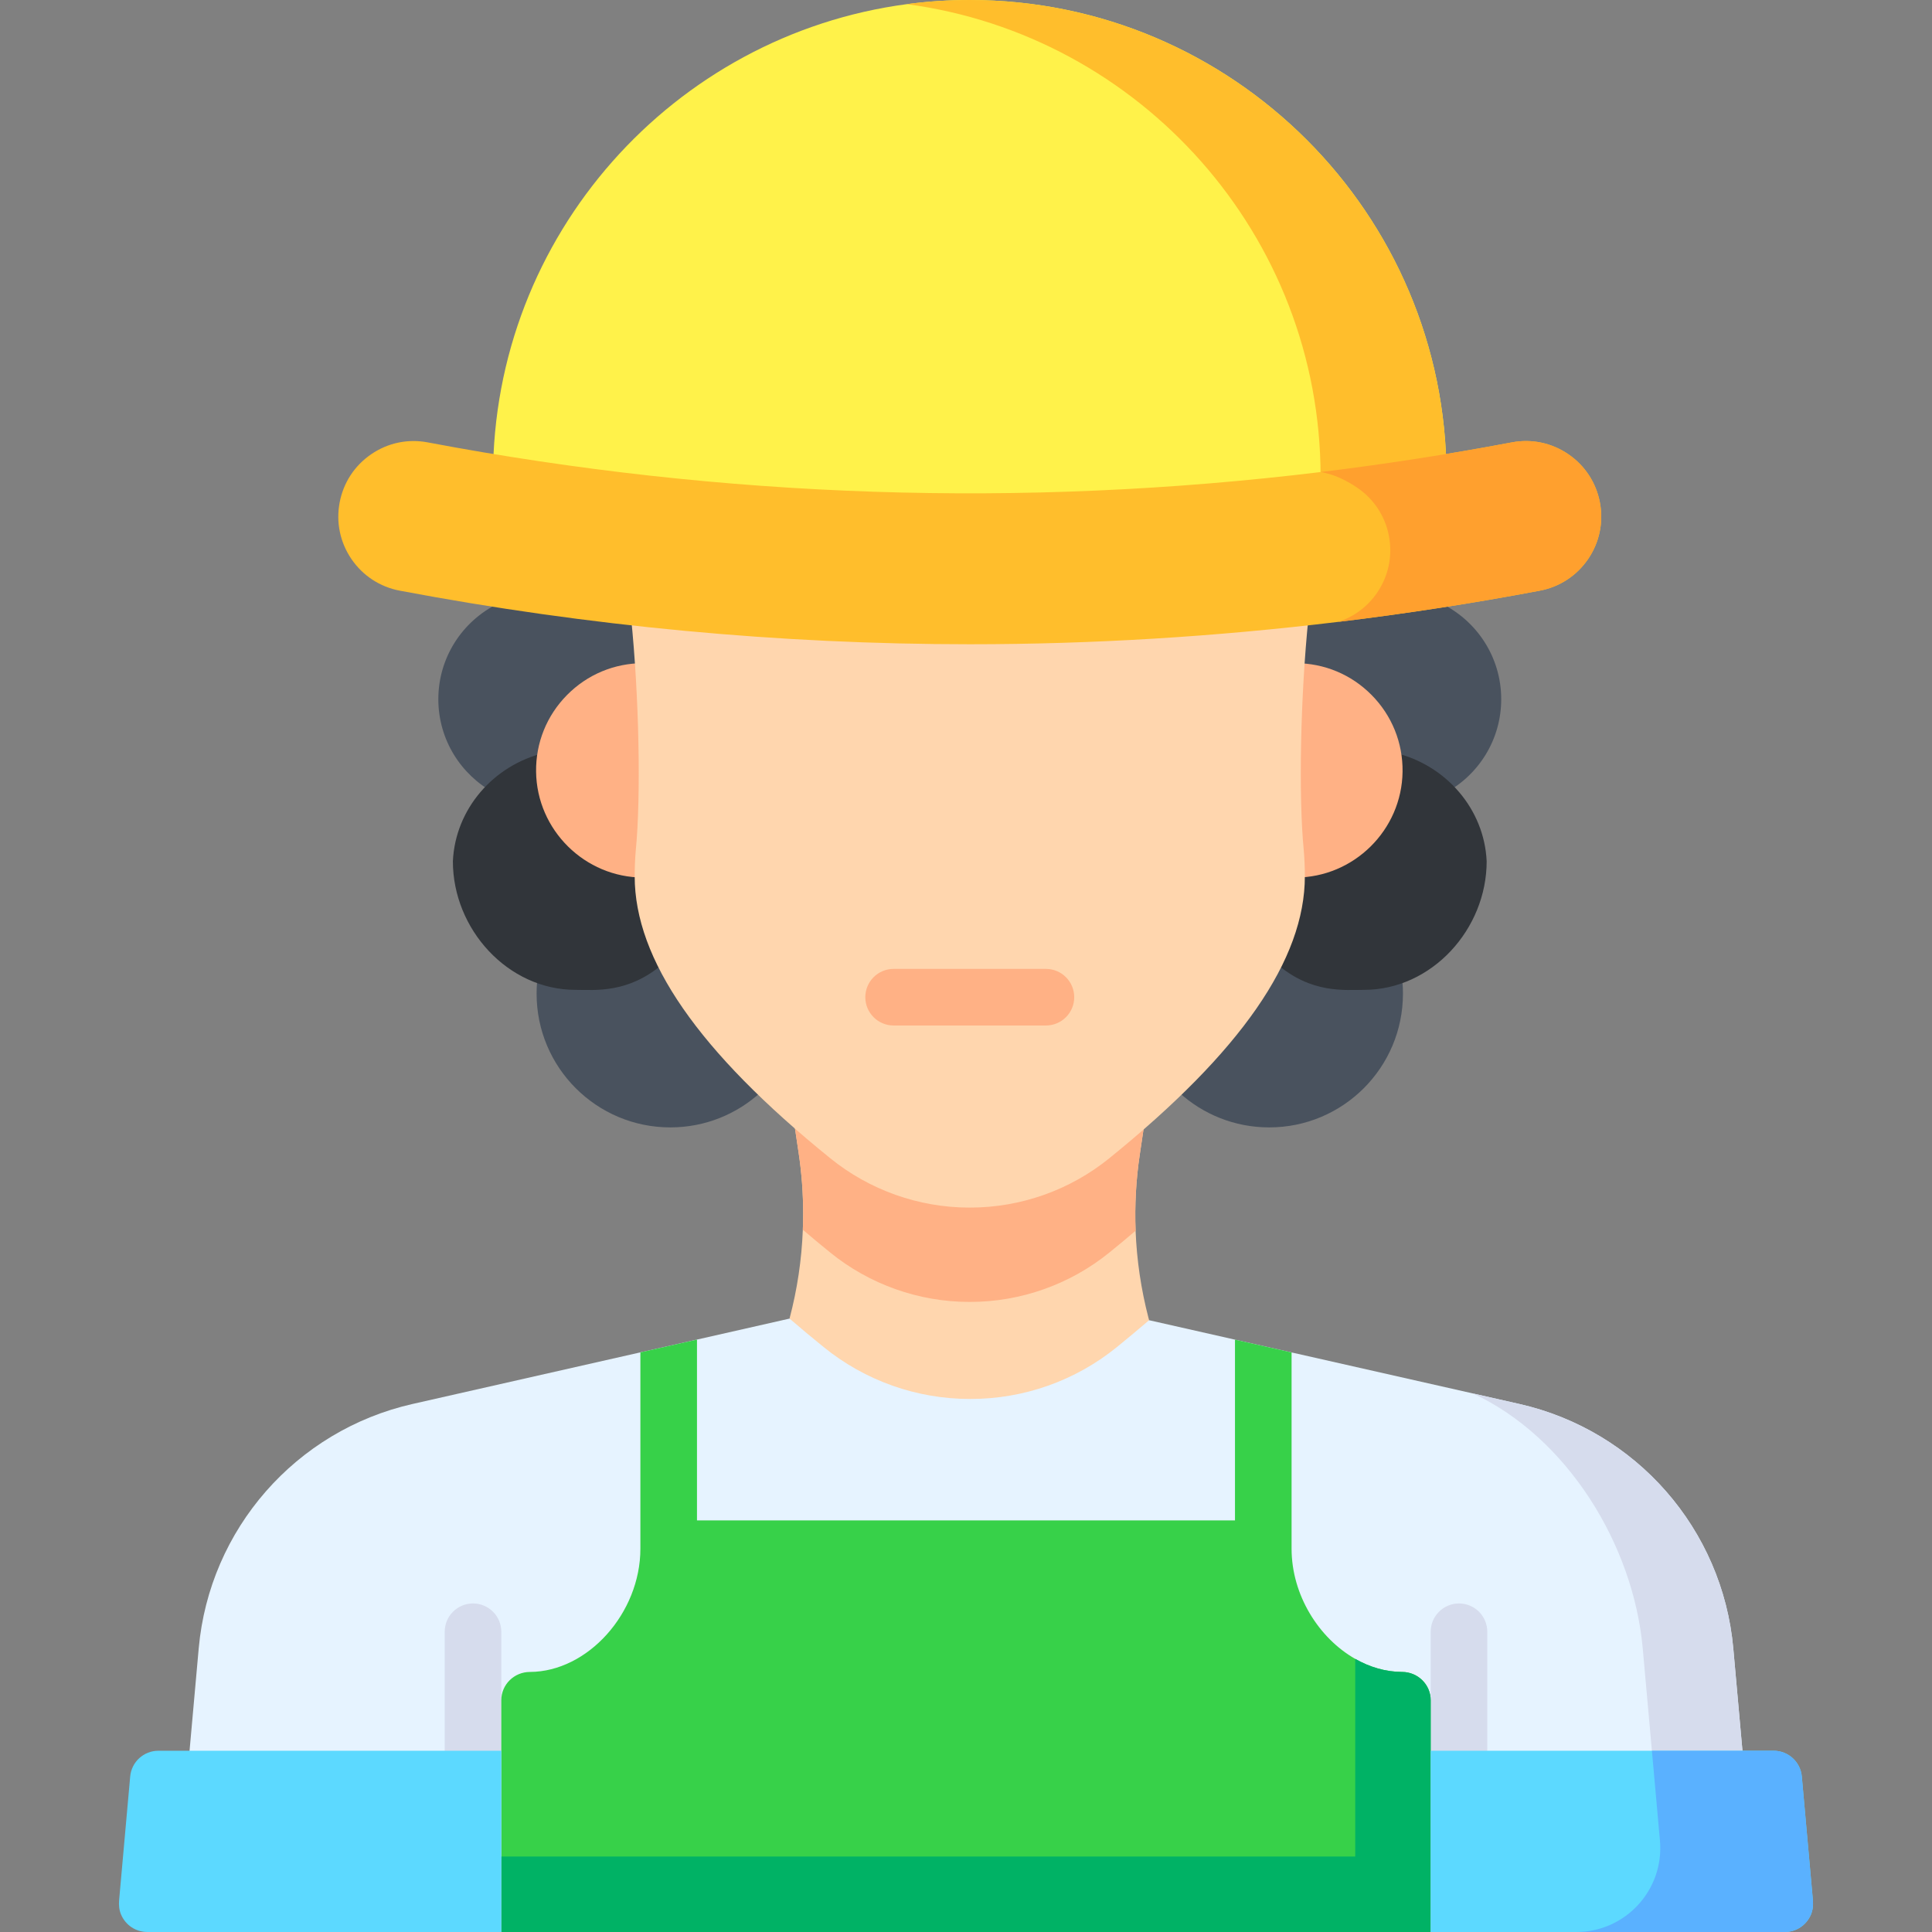 <svg id="Layer_1" enable-background="new 0 0 512.05 512.05" height="512" viewBox="0 0 512.05 512.05" width="512" xmlns="http://www.w3.org/2000/svg"><rect x="0" y="0" width="512.05" height="512.05" fill="#808080" stroke="none"/><g><g><g><path d="m201.59 289.509c-6.305 5.772-14.705 9.294-23.927 9.294-19.576 0-35.445-15.869-35.445-35.445 0-4.159.716-8.15 2.032-11.858l40.109-23.576 19.342 33.098z" fill="#49525e"/><path d="m130.93 210.112c-8.79-4.775-14.757-14.087-14.757-24.794 0-11.141 6.462-20.773 15.842-25.353l49.797-.624-3.726 53.652z" fill="#49525e"/><path d="m150.993 197.921-6.694 1.615c-13.494 3.254-23.634 14.867-24.269 28.733 0 17.985 14.545 34.079 32.529 34.079 5.104 0 13.978 1.016 23.135-6.907l4.767-27.564z" fill="#31353a"/></g><g><path d="m312.462 289.509c6.305 5.772 14.705 9.294 23.927 9.294 19.576 0 35.445-15.869 35.445-35.445 0-4.159-.716-8.15-2.032-11.858l-40.109-23.576-19.342 33.098z" fill="#49525e"/><path d="m383.121 210.112c8.79-4.775 14.757-14.087 14.757-24.794 0-11.141-6.462-20.773-15.842-25.353l-49.797-.624 3.726 53.652z" fill="#49525e"/><path d="m363.058 197.921 6.694 1.615c13.494 3.254 23.634 14.867 24.269 28.733 0 17.985-14.545 34.079-32.529 34.079-5.104 0-13.978 1.016-23.135-6.907l-4.767-27.564z" fill="#31353a"/></g></g><g><g><g fill="#ffb185"><path d="m150.277 184.209c-5.379 5.445-8.29 12.66-8.195 20.313.189 15.472 12.932 28.06 28.406 28.06h3.5v-56.817h-3.5c-7.655 0-14.832 2.999-20.211 8.444z"/><path d="m363.535 184.209c-5.379-5.445-12.557-8.444-20.211-8.444h-3.5v56.817h3.5c15.473 0 28.216-12.588 28.406-28.06.095-7.653-2.816-14.867-8.195-20.313z"/></g><g><path d="m441.766 512.045h-371.48c-13.08 0-23.34-11.21-22.18-24.23l4.56-50.93c2.83-31.6 25.74-57.78 56.71-64.79l60.35-13.67 15-3.39 24.53-5.56 95.3.43 22.76 5.15 15 3.39 48.06 10.87 12.28 2.78c30.98 7.01 53.9 33.19 56.73 64.81l4.56 50.91c1.16 13.02-9.1 24.23-22.18 24.23z" fill="#e6f3ff"/><path d="m463.946 487.815c1.16 13.02-9.1 24.23-22.18 24.23h-24c13.08 0 23.34-11.21 22.18-24.23l-4.56-50.91c-2.46-27.51-20.07-56.02-45.01-67.59l12.28 2.78c30.98 7.01 53.9 33.19 56.73 64.81z" fill="#d6dced"/><g fill="#d6dced"><path d="m132.866 432.475v79.57h-15v-79.57c0-4.14 3.35-7.5 7.5-7.5 4.14 0 7.5 3.36 7.5 7.5z"/><path d="m394.186 432.475v79.57h-15v-79.57c0-4.14 3.36-7.5 7.5-7.5s7.5 3.36 7.5 7.5z"/></g><path d="m379.186 450.625v61.42h-246.32v-61.42c0-4.16 3.4-7.49 7.57-7.5 15.34-.05 29.29-15.59 29.29-32.66v-52.04l15-3.39v47.93h142.59v-47.91l15 3.39v52.02c0 12.23 7.17 23.68 16.87 29.2 3.84 2.19 8.08 3.45 12.43 3.46 4.16.01 7.57 3.34 7.57 7.5z" fill="#37d149"/><path d="m379.186 450.625v61.42h-246.32v-20h226.32v-52.38c3.84 2.19 8.08 3.45 12.43 3.46 4.16.01 7.57 3.34 7.57 7.5z" fill="#00b265"/><path d="m304.376 349.245.18.66c-2.74 2.35-5.59 4.72-8.54 7.12-10.98 8.92-24.7 13.78-38.86 13.75-14.16.03-27.9-4.84-38.89-13.78-3.13-2.53-6.13-5.04-9.01-7.52 2.04-7.71 3.22-15.61 3.52-23.55.06-1.42.09-2.83.09-4.25 0-5.36-.39-10.72-1.19-16.05l-2.42-16.21h95.3l-2.46 16.48c-1.01 6.73-1.38 13.52-1.12 20.29.3 7.77 1.44 15.5 3.4 23.06z" fill="#ffd6ae"/><path d="m302.096 305.895c-1.01 6.73-1.38 13.52-1.12 20.29-2.23 1.91-4.54 3.83-6.94 5.77-10.39 8.44-23.49 13.1-36.9 13.1h-.23c-13.4 0-26.52-4.66-36.93-13.14-2.49-2.02-4.89-4.01-7.2-5.99.06-1.42.09-2.83.09-4.25 0-5.36-.39-10.72-1.19-16.05l-2.42-16.21h95.3z" fill="#ffb185"/><path d="m344.914 157.736c-1.422-1.575-3.445-2.475-5.567-2.475h-164.644c-2.123 0-4.146.899-5.567 2.475-1.422 1.576-2.11 3.68-1.894 5.791 2.137 20.82 2.679 47.421 1.253 61.955-.186 2.127-.28 4.398-.28 6.749 0 22.077 16.936 46.511 51.76 74.686 10.414 8.475 23.535 13.138 36.932 13.137h.23c13.408 0 26.513-4.654 36.901-13.101 34.854-28.201 51.796-52.643 51.796-74.72 0-2.336-.094-4.619-.288-6.877-1.417-14.442-.875-41.022 1.261-61.828.217-2.112-.471-4.216-1.893-5.792z" fill="#ffd6ae"/><path d="m277.21 256.794h-40.372c-4.142 0-7.5 3.358-7.5 7.5s3.358 7.5 7.5 7.5h40.372c4.142 0 7.5-3.358 7.5-7.5s-3.357-7.5-7.5-7.5z" fill="#ffb185"/></g></g><path d="m383.376 126.36c0 3.9-2.98 7.15-6.87 7.47-9.54.8-19.1 1.51-28.68 2.12-30.18 1.93-60.49 2.89-90.8 2.89-39.92 0-79.84-1.67-119.48-5.01-3.89-.32-6.88-3.57-6.88-7.47 0-64.01 47.86-117.07 109.67-125.26 5.46-.73 11.03-1.1 16.69-1.1 69.67 0 126.35 56.69 126.35 126.36z" fill="#fff24a"/><path d="m383.376 126.36c0 3.9-2.98 7.15-6.87 7.47-9.54.8-19.1 1.51-28.68 2.12 1.35-3.46 2.18-7.54 2.18-9.59 0-64.01-47.85-117.07-109.67-125.26 5.46-.73 11.03-1.1 16.69-1.1 69.67 0 126.35 56.69 126.35 126.36z" fill="#ffbe2c"/><path d="m420.906 148.17c-3.01 4.41-7.56 7.39-12.81 8.38-17.71 3.35-35.55 6.11-53.44 8.27-32.48 3.94-65.15 5.93-97.63 5.93-50.36 0-101.19-4.78-151.07-14.2-5.25-.99-9.8-3.97-12.81-8.38s-4.12-9.73-3.13-14.98 3.96-9.8 8.38-12.81c4.41-3.02 9.73-4.13 14.98-3.13 78.47 14.82 157.84 17.44 236.63 7.86 16.92-2.06 33.82-4.68 50.67-7.86 5.25-1 10.57.12 14.98 3.13s7.39 7.56 8.38 12.81-.12 10.57-3.13 14.98z" fill="#ffbe2c"/><path d="m420.906 148.17c-3.01 4.41-7.56 7.39-12.81 8.38-17.71 3.35-35.55 6.11-53.44 8.27 4.2-1.34 7.81-4.04 10.34-7.74 3.01-4.42 4.12-9.74 3.13-14.99s-3.97-9.8-8.38-12.81c-2.94-2.01-6.29-3.62-9.74-4.17 16.92-2.06 33.82-4.68 50.67-7.86 5.25-1 10.57.12 14.98 3.13s7.39 7.56 8.38 12.81-.12 10.57-3.13 14.98z" fill="#ffa02e"/></g><path d="m132.866 464.011h-90.892c-3.883 0-7.124 2.964-7.47 6.832l-2.938 32.832c-.115 1.284.027 2.594.534 3.779 1.226 2.865 3.977 4.591 6.918 4.591h93.847v-48.034z" fill="#5cd9ff"/><path d="m479.956 507.45c-1.23 2.87-3.98 4.6-6.92 4.6h-93.85v-48.04h90.89c3.88 0 7.13 2.97 7.47 6.83l2.94 32.83c.11 1.29-.03 2.6-.53 3.78z" fill="#5cd9ff"/><path d="m479.956 507.45c-1.23 2.87-3.98 4.6-6.92 4.6h-55.27c13.08 0 23.34-11.21 22.18-24.23l-2.13-23.81h32.26c3.88 0 7.13 2.97 7.47 6.83l2.94 32.83c.11 1.29-.03 2.6-.53 3.78z" fill="#5ab1ff"/></g></svg>